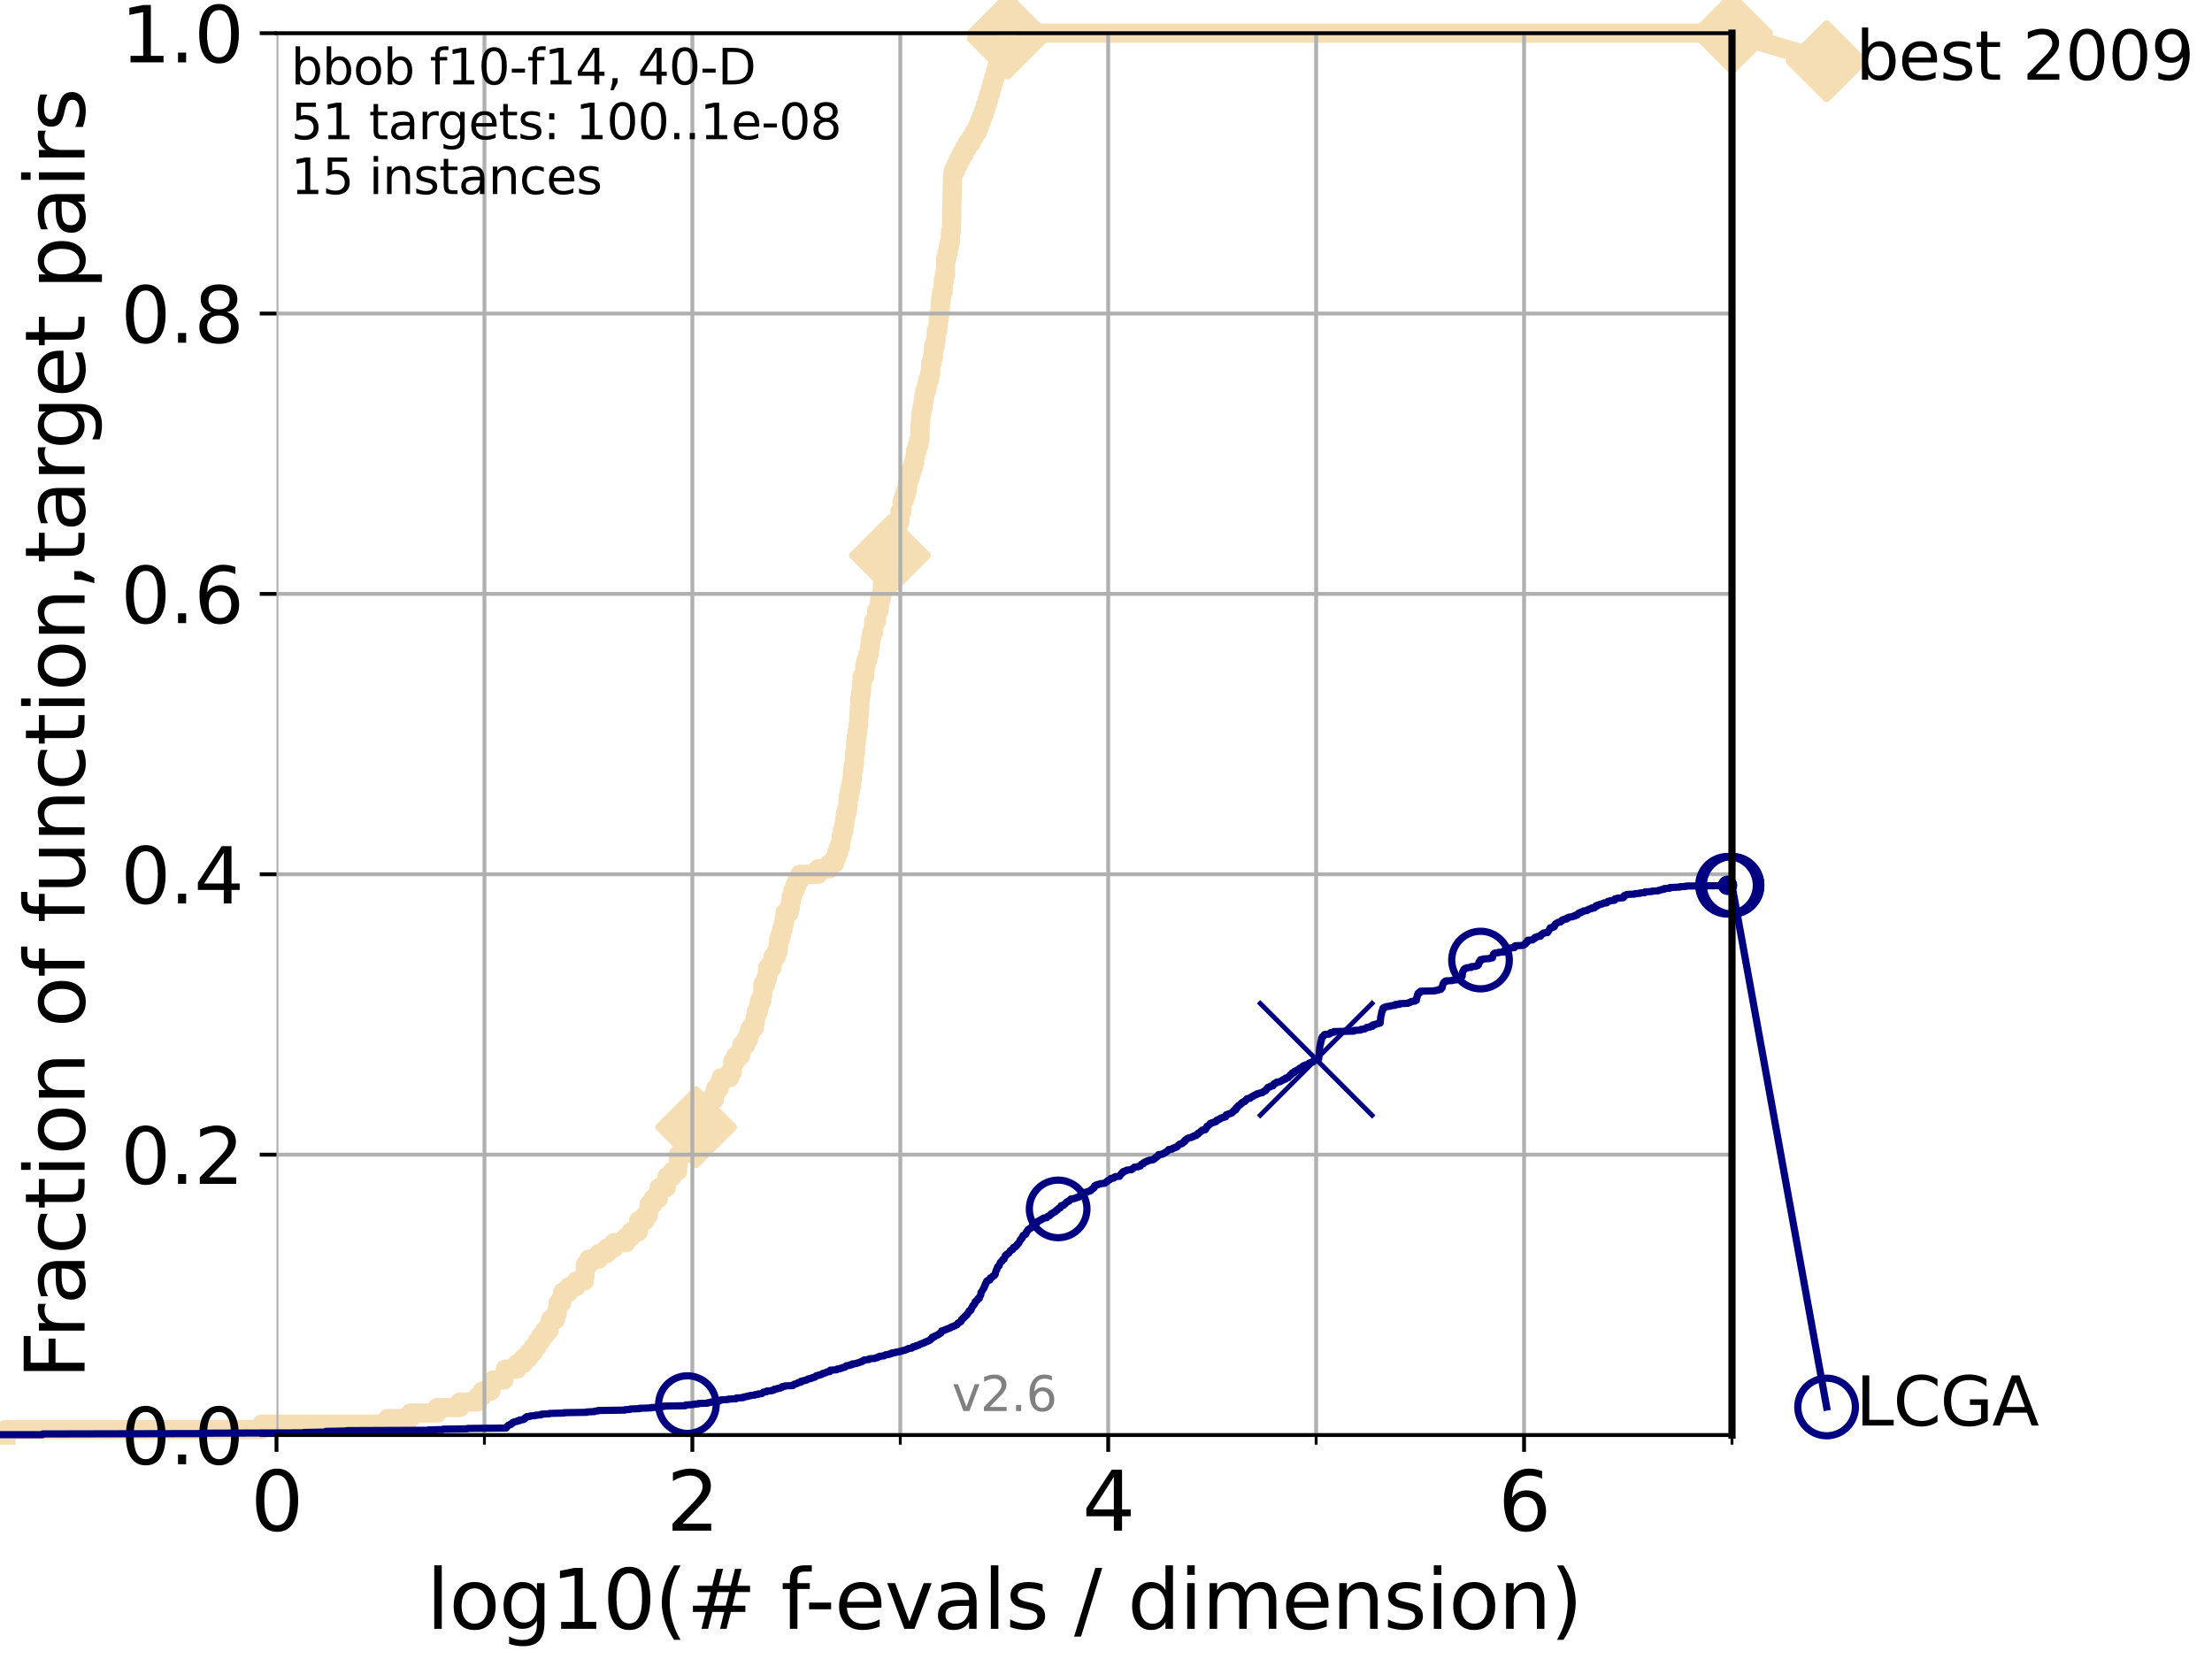 <?xml version="1.0" encoding="utf-8" standalone="no"?>
<!DOCTYPE svg PUBLIC "-//W3C//DTD SVG 1.1//EN"
  "http://www.w3.org/Graphics/SVG/1.1/DTD/svg11.dtd">
<svg xmlns:xlink="http://www.w3.org/1999/xlink" width="460.8pt" height="345.6pt" viewBox="0 0 460.8 345.6" xmlns="http://www.w3.org/2000/svg" version="1.1">
 <defs>
  <style type="text/css">*{stroke-linejoin: round; stroke-linecap: butt}</style>
 </defs>
 <g id="figure_1">
  <g id="patch_1">
   <path d="M 0 345.6 
L 460.8 345.6 
L 460.8 0 
L 0 0 
z
" style="fill: #ffffff"/>
  </g>
  <g id="axes_1">
   <g id="patch_2">
    <path d="M 57.6 298.944 
L 360.806 298.944 
L 360.806 6.912 
L 57.6 6.912 
z
" style="fill: #ffffff"/>
   </g>
   <g id="line2d_1">
    <path d="M 1.246 298.944 
L 1.246 297.799 
L 54.543 297.799 
L 54.543 296.654 
L 80.759 296.654 
L 80.759 295.508 
L 85.471 295.508 
L 85.471 294.363 
L 91.069 294.363 
L 91.069 293.218 
L 95.753 293.218 
L 95.753 292.073 
L 99.499 292.073 
L 99.499 290.927 
L 100.439 290.927 
L 100.439 289.782 
L 102.232 289.782 
L 102.232 288.637 
L 102.622 288.637 
L 102.622 287.492 
L 104.962 287.492 
L 104.962 286.347 
L 105.263 286.347 
L 105.263 285.201 
L 107.742 285.201 
L 107.742 284.056 
L 109.038 284.056 
L 109.038 282.911 
L 110.135 282.911 
L 110.135 281.766 
L 111.09 281.766 
L 111.09 280.62 
L 111.868 280.62 
L 111.868 279.475 
L 112.614 279.475 
L 112.614 278.33 
L 113.406 278.33 
L 113.406 277.185 
L 114.396 277.185 
L 114.396 276.04 
L 114.647 276.04 
L 114.647 274.894 
L 115.726 274.894 
L 115.726 273.749 
L 116.086 273.749 
L 116.086 272.604 
L 116.233 272.604 
L 116.233 271.459 
L 116.968 271.459 
L 116.968 270.313 
L 117.227 270.313 
L 117.227 269.168 
L 118.543 269.168 
L 118.543 268.023 
L 120.03 268.023 
L 120.03 266.878 
L 121.722 266.878 
L 121.722 265.733 
L 121.893 265.733 
L 121.939 263.442 
L 122.648 263.442 
L 122.648 262.297 
L 124.709 262.297 
L 124.709 261.152 
L 126.408 261.152 
L 126.408 260.006 
L 127.867 260.006 
L 127.867 258.861 
L 130.394 258.861 
L 130.394 257.716 
L 131.462 257.716 
L 131.462 256.571 
L 133.018 256.571 
L 133.044 254.28 
L 134.368 254.28 
L 134.368 253.135 
L 135.093 253.135 
L 135.093 251.99 
L 135.23 251.99 
L 135.23 250.845 
L 136.032 250.845 
L 136.032 249.699 
L 137.134 249.699 
L 137.134 248.554 
L 137.284 248.554 
L 137.284 247.409 
L 138.831 247.409 
L 138.937 245.118 
L 140.056 245.118 
L 140.056 243.973 
L 141.157 243.973 
L 141.157 242.828 
L 141.3 242.828 
L 141.316 240.538 
L 142.368 240.538 
L 142.368 239.392 
L 143.482 239.392 
L 143.482 238.247 
L 144.548 238.247 
L 144.612 235.957 
L 145.009 235.957 
L 145.009 234.811 
L 145.665 234.811 
L 145.665 233.666 
L 145.985 233.666 
L 145.985 232.521 
L 146.683 232.521 
L 146.683 231.376 
L 147.758 231.376 
L 147.758 230.231 
L 147.874 230.231 
L 147.874 229.085 
L 148.786 229.085 
L 148.786 227.94 
L 149.057 227.94 
L 149.057 226.795 
L 149.796 226.795 
L 149.796 225.65 
L 150.242 225.65 
L 150.242 224.504 
L 152.023 224.504 
L 152.023 223.359 
L 152.541 223.359 
L 152.541 222.214 
L 152.656 222.214 
L 152.656 221.069 
L 153.279 221.069 
L 153.279 219.924 
L 154.292 219.924 
L 154.292 218.778 
L 154.531 218.778 
L 154.531 217.633 
L 155.397 217.633 
L 155.397 216.488 
L 155.935 216.488 
L 155.935 215.343 
L 156.277 215.343 
L 156.277 214.197 
L 157.118 214.197 
L 157.118 213.052 
L 157.349 213.052 
L 157.349 211.907 
L 157.54 211.907 
L 157.54 210.762 
L 157.998 210.762 
L 157.998 209.617 
L 158.212 209.617 
L 158.212 208.471 
L 158.702 208.471 
L 158.702 207.326 
L 158.886 207.326 
L 158.921 205.036 
L 159.477 205.036 
L 159.477 203.89 
L 159.845 203.89 
L 159.901 201.6 
L 160.801 201.6 
L 160.801 200.455 
L 161.008 200.455 
L 161.008 199.31 
L 161.712 199.31 
L 161.712 198.164 
L 162.123 198.164 
L 162.158 195.874 
L 162.501 195.874 
L 162.501 194.729 
L 162.829 194.729 
L 162.829 193.583 
L 163.131 193.583 
L 163.131 192.438 
L 163.395 192.438 
L 163.395 191.293 
L 163.525 191.293 
L 163.525 190.148 
L 164.39 190.148 
L 164.39 189.003 
L 164.678 189.003 
L 164.678 187.857 
L 164.833 187.857 
L 164.833 186.712 
L 165.123 186.712 
L 165.123 185.567 
L 165.588 185.567 
L 165.588 184.422 
L 166.052 184.422 
L 166.052 183.276 
L 166.613 183.276 
L 166.613 182.131 
L 170.421 182.131 
L 170.421 180.986 
L 172.867 180.986 
L 172.867 179.841 
L 173.901 179.841 
L 173.901 178.696 
L 174.318 178.696 
L 174.318 177.55 
L 174.723 177.55 
L 174.723 176.405 
L 175.109 176.405 
L 175.109 175.26 
L 175.254 175.26 
L 175.254 174.115 
L 175.466 174.115 
L 175.466 172.969 
L 175.804 172.969 
L 175.804 171.824 
L 175.966 171.824 
L 175.966 170.679 
L 176.102 170.679 
L 176.102 169.534 
L 176.4 169.534 
L 176.4 168.389 
L 176.614 168.389 
L 176.665 166.098 
L 176.937 166.098 
L 176.937 164.953 
L 177.152 164.953 
L 177.152 163.808 
L 177.366 163.808 
L 177.366 162.662 
L 177.514 162.662 
L 177.593 160.372 
L 177.815 160.372 
L 177.815 159.227 
L 178 159.227 
L 178.024 156.936 
L 178.202 156.936 
L 178.247 154.646 
L 178.374 154.646 
L 178.374 153.501 
L 178.536 153.501 
L 178.536 152.355 
L 178.708 152.355 
L 178.708 151.21 
L 178.848 151.21 
L 178.94 148.92 
L 178.983 148.92 
L 178.983 147.774 
L 179.103 147.774 
L 179.116 145.484 
L 179.262 145.484 
L 179.262 144.339 
L 179.449 144.339 
L 179.542 142.048 
L 179.612 142.048 
L 179.612 140.903 
L 180.132 140.903 
L 180.162 138.613 
L 180.423 138.613 
L 180.423 137.467 
L 180.767 137.467 
L 180.767 136.322 
L 181.11 136.322 
L 181.11 135.177 
L 181.23 135.177 
L 181.23 134.032 
L 181.363 134.032 
L 181.363 132.887 
L 181.596 132.887 
L 181.596 131.741 
L 181.976 131.741 
L 181.984 129.451 
L 182.604 129.451 
L 182.634 127.16 
L 183.143 127.16 
L 183.251 124.87 
L 183.578 124.87 
L 183.578 123.725 
L 183.752 123.725 
L 183.843 121.434 
L 184.212 121.434 
L 184.212 120.289 
L 184.493 120.289 
L 184.493 119.144 
L 184.674 119.144 
L 184.674 117.999 
L 185.13 117.999 
L 185.13 116.853 
L 185.394 116.853 
L 185.394 115.708 
L 185.579 115.708 
L 185.579 114.563 
L 185.897 114.563 
L 185.897 113.418 
L 186.1 113.418 
L 186.167 111.127 
L 186.549 111.127 
L 186.549 109.982 
L 187.045 109.982 
L 187.045 108.837 
L 187.45 108.837 
L 187.482 106.546 
L 187.892 106.546 
L 187.965 104.256 
L 188.399 104.256 
L 188.399 103.111 
L 188.766 103.111 
L 188.766 101.966 
L 189.062 101.966 
L 189.062 100.82 
L 189.196 100.82 
L 189.196 99.675 
L 189.549 99.675 
L 189.549 98.53 
L 189.94 98.53 
L 189.94 97.385 
L 190.317 97.385 
L 190.317 96.239 
L 190.557 96.239 
L 190.557 95.094 
L 190.728 95.094 
L 190.728 93.949 
L 191.058 93.949 
L 191.058 92.804 
L 191.426 92.804 
L 191.426 91.659 
L 191.625 91.659 
L 191.705 88.223 
L 191.78 88.223 
L 191.85 85.932 
L 192.054 85.932 
L 192.054 84.787 
L 192.328 84.787 
L 192.328 83.642 
L 192.459 83.642 
L 192.459 82.497 
L 192.682 82.497 
L 192.682 81.352 
L 193.032 81.352 
L 193.032 80.206 
L 193.314 80.206 
L 193.314 79.061 
L 193.631 79.061 
L 193.631 77.916 
L 193.878 77.916 
L 193.906 75.625 
L 194.19 75.625 
L 194.19 74.48 
L 194.441 74.48 
L 194.48 72.19 
L 194.802 72.19 
L 194.802 71.045 
L 194.986 71.045 
L 195.06 68.754 
L 195.379 68.754 
L 195.47 66.464 
L 195.639 66.464 
L 195.639 65.318 
L 195.83 65.318 
L 195.902 63.028 
L 195.997 63.028 
L 195.997 61.883 
L 196.184 61.883 
L 196.184 60.738 
L 196.487 60.738 
L 196.489 58.447 
L 196.716 58.447 
L 196.716 57.302 
L 196.95 57.302 
L 197.003 53.866 
L 197.24 53.866 
L 197.24 52.721 
L 197.524 52.721 
L 197.524 51.576 
L 197.745 51.576 
L 197.745 50.43 
L 197.983 50.43 
L 198.003 48.14 
L 198.199 48.14 
L 198.293 42.414 
L 198.315 42.414 
L 198.414 36.688 
L 198.586 36.688 
L 198.586 35.543 
L 199.082 35.543 
L 199.082 34.397 
L 199.628 34.397 
L 199.628 33.252 
L 200.181 33.252 
L 200.181 32.107 
L 200.859 32.107 
L 200.859 30.962 
L 201.481 30.962 
L 201.481 29.816 
L 202.292 29.816 
L 202.292 28.671 
L 202.921 28.671 
L 202.921 27.526 
L 203.609 27.526 
L 203.609 26.381 
L 204.048 26.381 
L 204.048 25.236 
L 204.492 25.236 
L 204.492 24.09 
L 204.916 24.09 
L 204.916 22.945 
L 205.301 22.945 
L 205.301 21.8 
L 205.677 21.8 
L 205.677 20.655 
L 206.012 20.655 
L 206.012 19.509 
L 206.369 19.509 
L 206.369 18.364 
L 206.67 18.364 
L 206.67 17.219 
L 207 17.219 
L 207 16.074 
L 207.345 16.074 
L 207.345 14.929 
L 207.706 14.929 
L 207.706 13.783 
L 208.119 13.783 
L 208.119 12.638 
L 208.457 12.638 
L 208.457 11.493 
L 208.826 11.493 
L 208.826 10.348 
L 209.253 10.348 
L 209.253 9.202 
L 209.58 9.202 
L 209.58 8.057 
L 209.925 8.057 
L 209.925 6.912 
L 360.806 6.912 
L 360.806 6.912 
" style="fill: none; stroke: #f5deb3; stroke-width: 4; stroke-linecap: square"/>
   </g>
   <g id="line2d_2">
    <defs>
     <path id="m7e91108ddc" d="M 0 7.778 
L 7.778 0 
L 0 -7.778 
L -7.778 0 
z
" style="stroke: #f5deb3; stroke-width: 1.5; stroke-linejoin: miter"/>
    </defs>
    <g>
     <use xlink:href="#m7e91108ddc" x="145.009" y="234.811" style="fill: #f5deb3; stroke: #f5deb3; stroke-width: 1.5; stroke-linejoin: miter"/>
     <use xlink:href="#m7e91108ddc" x="185.394" y="115.708" style="fill: #f5deb3; stroke: #f5deb3; stroke-width: 1.5; stroke-linejoin: miter"/>
     <use xlink:href="#m7e91108ddc" x="209.925" y="8.057" style="fill: #f5deb3; stroke: #f5deb3; stroke-width: 1.5; stroke-linejoin: miter"/>
     <use xlink:href="#m7e91108ddc" x="209.925" y="6.912" style="fill: #f5deb3; stroke: #f5deb3; stroke-width: 1.5; stroke-linejoin: miter"/>
     <use xlink:href="#m7e91108ddc" x="360.806" y="6.912" style="fill: #f5deb3; stroke: #f5deb3; stroke-width: 1.5; stroke-linejoin: miter"/>
    </g>
   </g>
   <g id="line2d_3">
    <path style="fill: none; stroke: #f5deb3; stroke-width: 4; stroke-linecap: square"/>
    <g/>
   </g>
   <g id="line2d_4">
    <path d="M 360.806 6.912 
L 380.515 12.753 
" style="fill: none; stroke: #f5deb3; stroke-width: 4; stroke-linecap: square"/>
    <g>
     <use xlink:href="#m7e91108ddc" x="360.806" y="6.912" style="fill: #f5deb3; stroke: #f5deb3; stroke-width: 1.5; stroke-linejoin: miter"/>
     <use xlink:href="#m7e91108ddc" x="380.515" y="12.753" style="fill: #f5deb3; stroke: #f5deb3; stroke-width: 1.5; stroke-linejoin: miter"/>
    </g>
   </g>
   <g id="matplotlib.axis_1">
    <g id="xtick_1">
     <g id="line2d_5">
      <path d="M 57.6 298.944 
L 57.6 6.912 
" clip-path="url(#pdf60b8108b)" style="fill: none; stroke: #b0b0b0; stroke-width: 0.8; stroke-linecap: square"/>
     </g>
     <g id="line2d_6">
      <defs>
       <path id="mf43459536c" d="M 0 0 
L 0 3.5 
" style="stroke: #000000; stroke-width: 0.8"/>
      </defs>
      <g>
       <use xlink:href="#mf43459536c" x="57.6" y="298.944" style="stroke: #000000; stroke-width: 0.8"/>
      </g>
     </g>
     <g id="text_1">
      <!-- 0 -->
      <g transform="translate(52.192 318.861)scale(0.17 -0.17)">
       <defs>
        <path id="DejaVuSans-30" d="M 2034 4250 
Q 1547 4250 1301 3770 
Q 1056 3291 1056 2328 
Q 1056 1369 1301 889 
Q 1547 409 2034 409 
Q 2525 409 2770 889 
Q 3016 1369 3016 2328 
Q 3016 3291 2770 3770 
Q 2525 4250 2034 4250 
z
M 2034 4750 
Q 2819 4750 3233 4129 
Q 3647 3509 3647 2328 
Q 3647 1150 3233 529 
Q 2819 -91 2034 -91 
Q 1250 -91 836 529 
Q 422 1150 422 2328 
Q 422 3509 836 4129 
Q 1250 4750 2034 4750 
z
" transform="scale(0.016)"/>
       </defs>
       <use xlink:href="#DejaVuSans-30"/>
      </g>
     </g>
    </g>
    <g id="xtick_2">
     <g id="line2d_7">
      <path d="M 144.23 298.944 
L 144.23 6.912 
" clip-path="url(#pdf60b8108b)" style="fill: none; stroke: #b0b0b0; stroke-width: 0.8; stroke-linecap: square"/>
     </g>
     <g id="line2d_8">
      <g>
       <use xlink:href="#mf43459536c" x="144.23" y="298.944" style="stroke: #000000; stroke-width: 0.8"/>
      </g>
     </g>
     <g id="text_2">
      <!-- 2 -->
      <g transform="translate(138.822 318.861)scale(0.17 -0.17)">
       <defs>
        <path id="DejaVuSans-32" d="M 1228 531 
L 3431 531 
L 3431 0 
L 469 0 
L 469 531 
Q 828 903 1448 1529 
Q 2069 2156 2228 2338 
Q 2531 2678 2651 2914 
Q 2772 3150 2772 3378 
Q 2772 3750 2511 3984 
Q 2250 4219 1831 4219 
Q 1534 4219 1204 4116 
Q 875 4013 500 3803 
L 500 4441 
Q 881 4594 1212 4672 
Q 1544 4750 1819 4750 
Q 2544 4750 2975 4387 
Q 3406 4025 3406 3419 
Q 3406 3131 3298 2873 
Q 3191 2616 2906 2266 
Q 2828 2175 2409 1742 
Q 1991 1309 1228 531 
z
" transform="scale(0.016)"/>
       </defs>
       <use xlink:href="#DejaVuSans-32"/>
      </g>
     </g>
    </g>
    <g id="xtick_3">
     <g id="line2d_9">
      <path d="M 230.861 298.944 
L 230.861 6.912 
" clip-path="url(#pdf60b8108b)" style="fill: none; stroke: #b0b0b0; stroke-width: 0.8; stroke-linecap: square"/>
     </g>
     <g id="line2d_10">
      <g>
       <use xlink:href="#mf43459536c" x="230.861" y="298.944" style="stroke: #000000; stroke-width: 0.8"/>
      </g>
     </g>
     <g id="text_3">
      <!-- 4 -->
      <g transform="translate(225.453 318.861)scale(0.17 -0.17)">
       <defs>
        <path id="DejaVuSans-34" d="M 2419 4116 
L 825 1625 
L 2419 1625 
L 2419 4116 
z
M 2253 4666 
L 3047 4666 
L 3047 1625 
L 3713 1625 
L 3713 1100 
L 3047 1100 
L 3047 0 
L 2419 0 
L 2419 1100 
L 313 1100 
L 313 1709 
L 2253 4666 
z
" transform="scale(0.016)"/>
       </defs>
       <use xlink:href="#DejaVuSans-34"/>
      </g>
     </g>
    </g>
    <g id="xtick_4">
     <g id="line2d_11">
      <path d="M 317.491 298.944 
L 317.491 6.912 
" clip-path="url(#pdf60b8108b)" style="fill: none; stroke: #b0b0b0; stroke-width: 0.8; stroke-linecap: square"/>
     </g>
     <g id="line2d_12">
      <g>
       <use xlink:href="#mf43459536c" x="317.491" y="298.944" style="stroke: #000000; stroke-width: 0.8"/>
      </g>
     </g>
     <g id="text_4">
      <!-- 6 -->
      <g transform="translate(312.083 318.861)scale(0.17 -0.17)">
       <defs>
        <path id="DejaVuSans-36" d="M 2113 2584 
Q 1688 2584 1439 2293 
Q 1191 2003 1191 1497 
Q 1191 994 1439 701 
Q 1688 409 2113 409 
Q 2538 409 2786 701 
Q 3034 994 3034 1497 
Q 3034 2003 2786 2293 
Q 2538 2584 2113 2584 
z
M 3366 4563 
L 3366 3988 
Q 3128 4100 2886 4159 
Q 2644 4219 2406 4219 
Q 1781 4219 1451 3797 
Q 1122 3375 1075 2522 
Q 1259 2794 1537 2939 
Q 1816 3084 2150 3084 
Q 2853 3084 3261 2657 
Q 3669 2231 3669 1497 
Q 3669 778 3244 343 
Q 2819 -91 2113 -91 
Q 1303 -91 875 529 
Q 447 1150 447 2328 
Q 447 3434 972 4092 
Q 1497 4750 2381 4750 
Q 2619 4750 2861 4703 
Q 3103 4656 3366 4563 
z
" transform="scale(0.016)"/>
       </defs>
       <use xlink:href="#DejaVuSans-36"/>
      </g>
     </g>
    </g>
    <g id="xtick_5">
     <g id="line2d_13">
      <path d="M 100.915 298.944 
L 100.915 6.912 
" clip-path="url(#pdf60b8108b)" style="fill: none; stroke: #b0b0b0; stroke-width: 0.8; stroke-linecap: square"/>
     </g>
     <g id="line2d_14">
      <defs>
       <path id="m2841b16867" d="M 0 0 
L 0 2 
" style="stroke: #000000; stroke-width: 0.6"/>
      </defs>
      <g>
       <use xlink:href="#m2841b16867" x="100.915" y="298.944" style="stroke: #000000; stroke-width: 0.6"/>
      </g>
     </g>
    </g>
    <g id="xtick_6">
     <g id="line2d_15">
      <path d="M 187.546 298.944 
L 187.546 6.912 
" clip-path="url(#pdf60b8108b)" style="fill: none; stroke: #b0b0b0; stroke-width: 0.8; stroke-linecap: square"/>
     </g>
     <g id="line2d_16">
      <g>
       <use xlink:href="#m2841b16867" x="187.546" y="298.944" style="stroke: #000000; stroke-width: 0.6"/>
      </g>
     </g>
    </g>
    <g id="xtick_7">
     <g id="line2d_17">
      <path d="M 274.176 298.944 
L 274.176 6.912 
" clip-path="url(#pdf60b8108b)" style="fill: none; stroke: #b0b0b0; stroke-width: 0.8; stroke-linecap: square"/>
     </g>
     <g id="line2d_18">
      <g>
       <use xlink:href="#m2841b16867" x="274.176" y="298.944" style="stroke: #000000; stroke-width: 0.6"/>
      </g>
     </g>
    </g>
    <g id="xtick_8">
     <g id="line2d_19">
      <path d="M 360.806 298.944 
L 360.806 6.912 
" clip-path="url(#pdf60b8108b)" style="fill: none; stroke: #b0b0b0; stroke-width: 0.8; stroke-linecap: square"/>
     </g>
     <g id="line2d_20">
      <g>
       <use xlink:href="#m2841b16867" x="360.806" y="298.944" style="stroke: #000000; stroke-width: 0.6"/>
      </g>
     </g>
    </g>
    <g id="text_5">
     <!-- log10(# f-evals / dimension) -->
     <g transform="translate(88.823 339.314)scale(0.17 -0.17)">
      <defs>
       <path id="DejaVuSans-6c" d="M 603 4863 
L 1178 4863 
L 1178 0 
L 603 0 
L 603 4863 
z
" transform="scale(0.016)"/>
       <path id="DejaVuSans-6f" d="M 1959 3097 
Q 1497 3097 1228 2736 
Q 959 2375 959 1747 
Q 959 1119 1226 758 
Q 1494 397 1959 397 
Q 2419 397 2687 759 
Q 2956 1122 2956 1747 
Q 2956 2369 2687 2733 
Q 2419 3097 1959 3097 
z
M 1959 3584 
Q 2709 3584 3137 3096 
Q 3566 2609 3566 1747 
Q 3566 888 3137 398 
Q 2709 -91 1959 -91 
Q 1206 -91 779 398 
Q 353 888 353 1747 
Q 353 2609 779 3096 
Q 1206 3584 1959 3584 
z
" transform="scale(0.016)"/>
       <path id="DejaVuSans-67" d="M 2906 1791 
Q 2906 2416 2648 2759 
Q 2391 3103 1925 3103 
Q 1463 3103 1205 2759 
Q 947 2416 947 1791 
Q 947 1169 1205 825 
Q 1463 481 1925 481 
Q 2391 481 2648 825 
Q 2906 1169 2906 1791 
z
M 3481 434 
Q 3481 -459 3084 -895 
Q 2688 -1331 1869 -1331 
Q 1566 -1331 1297 -1286 
Q 1028 -1241 775 -1147 
L 775 -588 
Q 1028 -725 1275 -790 
Q 1522 -856 1778 -856 
Q 2344 -856 2625 -561 
Q 2906 -266 2906 331 
L 2906 616 
Q 2728 306 2450 153 
Q 2172 0 1784 0 
Q 1141 0 747 490 
Q 353 981 353 1791 
Q 353 2603 747 3093 
Q 1141 3584 1784 3584 
Q 2172 3584 2450 3431 
Q 2728 3278 2906 2969 
L 2906 3500 
L 3481 3500 
L 3481 434 
z
" transform="scale(0.016)"/>
       <path id="DejaVuSans-31" d="M 794 531 
L 1825 531 
L 1825 4091 
L 703 3866 
L 703 4441 
L 1819 4666 
L 2450 4666 
L 2450 531 
L 3481 531 
L 3481 0 
L 794 0 
L 794 531 
z
" transform="scale(0.016)"/>
       <path id="DejaVuSans-28" d="M 1984 4856 
Q 1566 4138 1362 3434 
Q 1159 2731 1159 2009 
Q 1159 1288 1364 580 
Q 1569 -128 1984 -844 
L 1484 -844 
Q 1016 -109 783 600 
Q 550 1309 550 2009 
Q 550 2706 781 3412 
Q 1013 4119 1484 4856 
L 1984 4856 
z
" transform="scale(0.016)"/>
       <path id="DejaVuSans-23" d="M 3272 2816 
L 2363 2816 
L 2100 1772 
L 3016 1772 
L 3272 2816 
z
M 2803 4594 
L 2478 3297 
L 3391 3297 
L 3719 4594 
L 4219 4594 
L 3897 3297 
L 4872 3297 
L 4872 2816 
L 3775 2816 
L 3519 1772 
L 4513 1772 
L 4513 1294 
L 3397 1294 
L 3072 0 
L 2572 0 
L 2894 1294 
L 1978 1294 
L 1656 0 
L 1153 0 
L 1478 1294 
L 494 1294 
L 494 1772 
L 1594 1772 
L 1856 2816 
L 850 2816 
L 850 3297 
L 1978 3297 
L 2297 4594 
L 2803 4594 
z
" transform="scale(0.016)"/>
       <path id="DejaVuSans-20" transform="scale(0.016)"/>
       <path id="DejaVuSans-66" d="M 2375 4863 
L 2375 4384 
L 1825 4384 
Q 1516 4384 1395 4259 
Q 1275 4134 1275 3809 
L 1275 3500 
L 2222 3500 
L 2222 3053 
L 1275 3053 
L 1275 0 
L 697 0 
L 697 3053 
L 147 3053 
L 147 3500 
L 697 3500 
L 697 3744 
Q 697 4328 969 4595 
Q 1241 4863 1831 4863 
L 2375 4863 
z
" transform="scale(0.016)"/>
       <path id="DejaVuSans-2d" d="M 313 2009 
L 1997 2009 
L 1997 1497 
L 313 1497 
L 313 2009 
z
" transform="scale(0.016)"/>
       <path id="DejaVuSans-65" d="M 3597 1894 
L 3597 1613 
L 953 1613 
Q 991 1019 1311 708 
Q 1631 397 2203 397 
Q 2534 397 2845 478 
Q 3156 559 3463 722 
L 3463 178 
Q 3153 47 2828 -22 
Q 2503 -91 2169 -91 
Q 1331 -91 842 396 
Q 353 884 353 1716 
Q 353 2575 817 3079 
Q 1281 3584 2069 3584 
Q 2775 3584 3186 3129 
Q 3597 2675 3597 1894 
z
M 3022 2063 
Q 3016 2534 2758 2815 
Q 2500 3097 2075 3097 
Q 1594 3097 1305 2825 
Q 1016 2553 972 2059 
L 3022 2063 
z
" transform="scale(0.016)"/>
       <path id="DejaVuSans-76" d="M 191 3500 
L 800 3500 
L 1894 563 
L 2988 3500 
L 3597 3500 
L 2284 0 
L 1503 0 
L 191 3500 
z
" transform="scale(0.016)"/>
       <path id="DejaVuSans-61" d="M 2194 1759 
Q 1497 1759 1228 1600 
Q 959 1441 959 1056 
Q 959 750 1161 570 
Q 1363 391 1709 391 
Q 2188 391 2477 730 
Q 2766 1069 2766 1631 
L 2766 1759 
L 2194 1759 
z
M 3341 1997 
L 3341 0 
L 2766 0 
L 2766 531 
Q 2569 213 2275 61 
Q 1981 -91 1556 -91 
Q 1019 -91 701 211 
Q 384 513 384 1019 
Q 384 1609 779 1909 
Q 1175 2209 1959 2209 
L 2766 2209 
L 2766 2266 
Q 2766 2663 2505 2880 
Q 2244 3097 1772 3097 
Q 1472 3097 1187 3025 
Q 903 2953 641 2809 
L 641 3341 
Q 956 3463 1253 3523 
Q 1550 3584 1831 3584 
Q 2591 3584 2966 3190 
Q 3341 2797 3341 1997 
z
" transform="scale(0.016)"/>
       <path id="DejaVuSans-73" d="M 2834 3397 
L 2834 2853 
Q 2591 2978 2328 3040 
Q 2066 3103 1784 3103 
Q 1356 3103 1142 2972 
Q 928 2841 928 2578 
Q 928 2378 1081 2264 
Q 1234 2150 1697 2047 
L 1894 2003 
Q 2506 1872 2764 1633 
Q 3022 1394 3022 966 
Q 3022 478 2636 193 
Q 2250 -91 1575 -91 
Q 1294 -91 989 -36 
Q 684 19 347 128 
L 347 722 
Q 666 556 975 473 
Q 1284 391 1588 391 
Q 1994 391 2212 530 
Q 2431 669 2431 922 
Q 2431 1156 2273 1281 
Q 2116 1406 1581 1522 
L 1381 1569 
Q 847 1681 609 1914 
Q 372 2147 372 2553 
Q 372 3047 722 3315 
Q 1072 3584 1716 3584 
Q 2034 3584 2315 3537 
Q 2597 3491 2834 3397 
z
" transform="scale(0.016)"/>
       <path id="DejaVuSans-2f" d="M 1625 4666 
L 2156 4666 
L 531 -594 
L 0 -594 
L 1625 4666 
z
" transform="scale(0.016)"/>
       <path id="DejaVuSans-64" d="M 2906 2969 
L 2906 4863 
L 3481 4863 
L 3481 0 
L 2906 0 
L 2906 525 
Q 2725 213 2448 61 
Q 2172 -91 1784 -91 
Q 1150 -91 751 415 
Q 353 922 353 1747 
Q 353 2572 751 3078 
Q 1150 3584 1784 3584 
Q 2172 3584 2448 3432 
Q 2725 3281 2906 2969 
z
M 947 1747 
Q 947 1113 1208 752 
Q 1469 391 1925 391 
Q 2381 391 2643 752 
Q 2906 1113 2906 1747 
Q 2906 2381 2643 2742 
Q 2381 3103 1925 3103 
Q 1469 3103 1208 2742 
Q 947 2381 947 1747 
z
" transform="scale(0.016)"/>
       <path id="DejaVuSans-69" d="M 603 3500 
L 1178 3500 
L 1178 0 
L 603 0 
L 603 3500 
z
M 603 4863 
L 1178 4863 
L 1178 4134 
L 603 4134 
L 603 4863 
z
" transform="scale(0.016)"/>
       <path id="DejaVuSans-6d" d="M 3328 2828 
Q 3544 3216 3844 3400 
Q 4144 3584 4550 3584 
Q 5097 3584 5394 3201 
Q 5691 2819 5691 2113 
L 5691 0 
L 5113 0 
L 5113 2094 
Q 5113 2597 4934 2840 
Q 4756 3084 4391 3084 
Q 3944 3084 3684 2787 
Q 3425 2491 3425 1978 
L 3425 0 
L 2847 0 
L 2847 2094 
Q 2847 2600 2669 2842 
Q 2491 3084 2119 3084 
Q 1678 3084 1418 2786 
Q 1159 2488 1159 1978 
L 1159 0 
L 581 0 
L 581 3500 
L 1159 3500 
L 1159 2956 
Q 1356 3278 1631 3431 
Q 1906 3584 2284 3584 
Q 2666 3584 2933 3390 
Q 3200 3197 3328 2828 
z
" transform="scale(0.016)"/>
       <path id="DejaVuSans-6e" d="M 3513 2113 
L 3513 0 
L 2938 0 
L 2938 2094 
Q 2938 2591 2744 2837 
Q 2550 3084 2163 3084 
Q 1697 3084 1428 2787 
Q 1159 2491 1159 1978 
L 1159 0 
L 581 0 
L 581 3500 
L 1159 3500 
L 1159 2956 
Q 1366 3272 1645 3428 
Q 1925 3584 2291 3584 
Q 2894 3584 3203 3211 
Q 3513 2838 3513 2113 
z
" transform="scale(0.016)"/>
       <path id="DejaVuSans-29" d="M 513 4856 
L 1013 4856 
Q 1481 4119 1714 3412 
Q 1947 2706 1947 2009 
Q 1947 1309 1714 600 
Q 1481 -109 1013 -844 
L 513 -844 
Q 928 -128 1133 580 
Q 1338 1288 1338 2009 
Q 1338 2731 1133 3434 
Q 928 4138 513 4856 
z
" transform="scale(0.016)"/>
      </defs>
      <use xlink:href="#DejaVuSans-6c"/>
      <use xlink:href="#DejaVuSans-6f" x="27.783"/>
      <use xlink:href="#DejaVuSans-67" x="88.965"/>
      <use xlink:href="#DejaVuSans-31" x="152.441"/>
      <use xlink:href="#DejaVuSans-30" x="216.064"/>
      <use xlink:href="#DejaVuSans-28" x="279.688"/>
      <use xlink:href="#DejaVuSans-23" x="318.701"/>
      <use xlink:href="#DejaVuSans-20" x="402.49"/>
      <use xlink:href="#DejaVuSans-66" x="434.277"/>
      <use xlink:href="#DejaVuSans-2d" x="463.982"/>
      <use xlink:href="#DejaVuSans-65" x="500.066"/>
      <use xlink:href="#DejaVuSans-76" x="561.59"/>
      <use xlink:href="#DejaVuSans-61" x="620.77"/>
      <use xlink:href="#DejaVuSans-6c" x="682.049"/>
      <use xlink:href="#DejaVuSans-73" x="709.832"/>
      <use xlink:href="#DejaVuSans-20" x="761.932"/>
      <use xlink:href="#DejaVuSans-2f" x="793.719"/>
      <use xlink:href="#DejaVuSans-20" x="827.41"/>
      <use xlink:href="#DejaVuSans-64" x="859.197"/>
      <use xlink:href="#DejaVuSans-69" x="922.674"/>
      <use xlink:href="#DejaVuSans-6d" x="950.457"/>
      <use xlink:href="#DejaVuSans-65" x="1047.869"/>
      <use xlink:href="#DejaVuSans-6e" x="1109.393"/>
      <use xlink:href="#DejaVuSans-73" x="1172.771"/>
      <use xlink:href="#DejaVuSans-69" x="1224.871"/>
      <use xlink:href="#DejaVuSans-6f" x="1252.654"/>
      <use xlink:href="#DejaVuSans-6e" x="1313.836"/>
      <use xlink:href="#DejaVuSans-29" x="1377.215"/>
     </g>
    </g>
   </g>
   <g id="matplotlib.axis_2">
    <g id="ytick_1">
     <g id="line2d_21">
      <path d="M 57.6 298.944 
L 360.806 298.944 
" clip-path="url(#pdf60b8108b)" style="fill: none; stroke: #b0b0b0; stroke-width: 0.8; stroke-linecap: square"/>
     </g>
     <g id="line2d_22">
      <defs>
       <path id="m2f88dfee14" d="M 0 0 
L -3.5 0 
" style="stroke: #000000; stroke-width: 0.8"/>
      </defs>
      <g>
       <use xlink:href="#m2f88dfee14" x="57.6" y="298.944" style="stroke: #000000; stroke-width: 0.8"/>
      </g>
     </g>
     <g id="text_6">
      <!-- 0.0 -->
      <g transform="translate(25.155 305.023)scale(0.16 -0.16)">
       <defs>
        <path id="DejaVuSans-2e" d="M 684 794 
L 1344 794 
L 1344 0 
L 684 0 
L 684 794 
z
" transform="scale(0.016)"/>
       </defs>
       <use xlink:href="#DejaVuSans-30"/>
       <use xlink:href="#DejaVuSans-2e" x="63.623"/>
       <use xlink:href="#DejaVuSans-30" x="95.41"/>
      </g>
     </g>
    </g>
    <g id="ytick_2">
     <g id="line2d_23">
      <path d="M 57.6 240.538 
L 360.806 240.538 
" clip-path="url(#pdf60b8108b)" style="fill: none; stroke: #b0b0b0; stroke-width: 0.8; stroke-linecap: square"/>
     </g>
     <g id="line2d_24">
      <g>
       <use xlink:href="#m2f88dfee14" x="57.6" y="240.538" style="stroke: #000000; stroke-width: 0.8"/>
      </g>
     </g>
     <g id="text_7">
      <!-- 0.2 -->
      <g transform="translate(25.155 246.616)scale(0.16 -0.16)">
       <use xlink:href="#DejaVuSans-30"/>
       <use xlink:href="#DejaVuSans-2e" x="63.623"/>
       <use xlink:href="#DejaVuSans-32" x="95.41"/>
      </g>
     </g>
    </g>
    <g id="ytick_3">
     <g id="line2d_25">
      <path d="M 57.6 182.131 
L 360.806 182.131 
" clip-path="url(#pdf60b8108b)" style="fill: none; stroke: #b0b0b0; stroke-width: 0.8; stroke-linecap: square"/>
     </g>
     <g id="line2d_26">
      <g>
       <use xlink:href="#m2f88dfee14" x="57.6" y="182.131" style="stroke: #000000; stroke-width: 0.8"/>
      </g>
     </g>
     <g id="text_8">
      <!-- 0.4 -->
      <g transform="translate(25.155 188.21)scale(0.16 -0.16)">
       <use xlink:href="#DejaVuSans-30"/>
       <use xlink:href="#DejaVuSans-2e" x="63.623"/>
       <use xlink:href="#DejaVuSans-34" x="95.41"/>
      </g>
     </g>
    </g>
    <g id="ytick_4">
     <g id="line2d_27">
      <path d="M 57.6 123.725 
L 360.806 123.725 
" clip-path="url(#pdf60b8108b)" style="fill: none; stroke: #b0b0b0; stroke-width: 0.8; stroke-linecap: square"/>
     </g>
     <g id="line2d_28">
      <g>
       <use xlink:href="#m2f88dfee14" x="57.6" y="123.725" style="stroke: #000000; stroke-width: 0.8"/>
      </g>
     </g>
     <g id="text_9">
      <!-- 0.6 -->
      <g transform="translate(25.155 129.804)scale(0.16 -0.16)">
       <use xlink:href="#DejaVuSans-30"/>
       <use xlink:href="#DejaVuSans-2e" x="63.623"/>
       <use xlink:href="#DejaVuSans-36" x="95.41"/>
      </g>
     </g>
    </g>
    <g id="ytick_5">
     <g id="line2d_29">
      <path d="M 57.6 65.318 
L 360.806 65.318 
" clip-path="url(#pdf60b8108b)" style="fill: none; stroke: #b0b0b0; stroke-width: 0.8; stroke-linecap: square"/>
     </g>
     <g id="line2d_30">
      <g>
       <use xlink:href="#m2f88dfee14" x="57.6" y="65.318" style="stroke: #000000; stroke-width: 0.8"/>
      </g>
     </g>
     <g id="text_10">
      <!-- 0.8 -->
      <g transform="translate(25.155 71.397)scale(0.16 -0.16)">
       <defs>
        <path id="DejaVuSans-38" d="M 2034 2216 
Q 1584 2216 1326 1975 
Q 1069 1734 1069 1313 
Q 1069 891 1326 650 
Q 1584 409 2034 409 
Q 2484 409 2743 651 
Q 3003 894 3003 1313 
Q 3003 1734 2745 1975 
Q 2488 2216 2034 2216 
z
M 1403 2484 
Q 997 2584 770 2862 
Q 544 3141 544 3541 
Q 544 4100 942 4425 
Q 1341 4750 2034 4750 
Q 2731 4750 3128 4425 
Q 3525 4100 3525 3541 
Q 3525 3141 3298 2862 
Q 3072 2584 2669 2484 
Q 3125 2378 3379 2068 
Q 3634 1759 3634 1313 
Q 3634 634 3220 271 
Q 2806 -91 2034 -91 
Q 1263 -91 848 271 
Q 434 634 434 1313 
Q 434 1759 690 2068 
Q 947 2378 1403 2484 
z
M 1172 3481 
Q 1172 3119 1398 2916 
Q 1625 2713 2034 2713 
Q 2441 2713 2670 2916 
Q 2900 3119 2900 3481 
Q 2900 3844 2670 4047 
Q 2441 4250 2034 4250 
Q 1625 4250 1398 4047 
Q 1172 3844 1172 3481 
z
" transform="scale(0.016)"/>
       </defs>
       <use xlink:href="#DejaVuSans-30"/>
       <use xlink:href="#DejaVuSans-2e" x="63.623"/>
       <use xlink:href="#DejaVuSans-38" x="95.41"/>
      </g>
     </g>
    </g>
    <g id="ytick_6">
     <g id="line2d_31">
      <path d="M 57.6 6.912 
L 360.806 6.912 
" clip-path="url(#pdf60b8108b)" style="fill: none; stroke: #b0b0b0; stroke-width: 0.8; stroke-linecap: square"/>
     </g>
     <g id="line2d_32">
      <g>
       <use xlink:href="#m2f88dfee14" x="57.6" y="6.912" style="stroke: #000000; stroke-width: 0.8"/>
      </g>
     </g>
     <g id="text_11">
      <!-- 1.0 -->
      <g transform="translate(25.155 12.991)scale(0.16 -0.16)">
       <use xlink:href="#DejaVuSans-31"/>
       <use xlink:href="#DejaVuSans-2e" x="63.623"/>
       <use xlink:href="#DejaVuSans-30" x="95.41"/>
      </g>
     </g>
    </g>
    <g id="text_12">
     <!-- Fraction of function,target pairs -->
     <g transform="translate(17.62 287.313)rotate(-90)scale(0.17 -0.17)">
      <defs>
       <path id="DejaVuSans-46" d="M 628 4666 
L 3309 4666 
L 3309 4134 
L 1259 4134 
L 1259 2759 
L 3109 2759 
L 3109 2228 
L 1259 2228 
L 1259 0 
L 628 0 
L 628 4666 
z
" transform="scale(0.016)"/>
       <path id="DejaVuSans-72" d="M 2631 2963 
Q 2534 3019 2420 3045 
Q 2306 3072 2169 3072 
Q 1681 3072 1420 2755 
Q 1159 2438 1159 1844 
L 1159 0 
L 581 0 
L 581 3500 
L 1159 3500 
L 1159 2956 
Q 1341 3275 1631 3429 
Q 1922 3584 2338 3584 
Q 2397 3584 2469 3576 
Q 2541 3569 2628 3553 
L 2631 2963 
z
" transform="scale(0.016)"/>
       <path id="DejaVuSans-63" d="M 3122 3366 
L 3122 2828 
Q 2878 2963 2633 3030 
Q 2388 3097 2138 3097 
Q 1578 3097 1268 2742 
Q 959 2388 959 1747 
Q 959 1106 1268 751 
Q 1578 397 2138 397 
Q 2388 397 2633 464 
Q 2878 531 3122 666 
L 3122 134 
Q 2881 22 2623 -34 
Q 2366 -91 2075 -91 
Q 1284 -91 818 406 
Q 353 903 353 1747 
Q 353 2603 823 3093 
Q 1294 3584 2113 3584 
Q 2378 3584 2631 3529 
Q 2884 3475 3122 3366 
z
" transform="scale(0.016)"/>
       <path id="DejaVuSans-74" d="M 1172 4494 
L 1172 3500 
L 2356 3500 
L 2356 3053 
L 1172 3053 
L 1172 1153 
Q 1172 725 1289 603 
Q 1406 481 1766 481 
L 2356 481 
L 2356 0 
L 1766 0 
Q 1100 0 847 248 
Q 594 497 594 1153 
L 594 3053 
L 172 3053 
L 172 3500 
L 594 3500 
L 594 4494 
L 1172 4494 
z
" transform="scale(0.016)"/>
       <path id="DejaVuSans-75" d="M 544 1381 
L 544 3500 
L 1119 3500 
L 1119 1403 
Q 1119 906 1312 657 
Q 1506 409 1894 409 
Q 2359 409 2629 706 
Q 2900 1003 2900 1516 
L 2900 3500 
L 3475 3500 
L 3475 0 
L 2900 0 
L 2900 538 
Q 2691 219 2414 64 
Q 2138 -91 1772 -91 
Q 1169 -91 856 284 
Q 544 659 544 1381 
z
M 1991 3584 
L 1991 3584 
z
" transform="scale(0.016)"/>
       <path id="DejaVuSans-2c" d="M 750 794 
L 1409 794 
L 1409 256 
L 897 -744 
L 494 -744 
L 750 256 
L 750 794 
z
" transform="scale(0.016)"/>
       <path id="DejaVuSans-70" d="M 1159 525 
L 1159 -1331 
L 581 -1331 
L 581 3500 
L 1159 3500 
L 1159 2969 
Q 1341 3281 1617 3432 
Q 1894 3584 2278 3584 
Q 2916 3584 3314 3078 
Q 3713 2572 3713 1747 
Q 3713 922 3314 415 
Q 2916 -91 2278 -91 
Q 1894 -91 1617 61 
Q 1341 213 1159 525 
z
M 3116 1747 
Q 3116 2381 2855 2742 
Q 2594 3103 2138 3103 
Q 1681 3103 1420 2742 
Q 1159 2381 1159 1747 
Q 1159 1113 1420 752 
Q 1681 391 2138 391 
Q 2594 391 2855 752 
Q 3116 1113 3116 1747 
z
" transform="scale(0.016)"/>
      </defs>
      <use xlink:href="#DejaVuSans-46"/>
      <use xlink:href="#DejaVuSans-72" x="50.27"/>
      <use xlink:href="#DejaVuSans-61" x="91.383"/>
      <use xlink:href="#DejaVuSans-63" x="152.662"/>
      <use xlink:href="#DejaVuSans-74" x="207.643"/>
      <use xlink:href="#DejaVuSans-69" x="246.852"/>
      <use xlink:href="#DejaVuSans-6f" x="274.635"/>
      <use xlink:href="#DejaVuSans-6e" x="335.816"/>
      <use xlink:href="#DejaVuSans-20" x="399.195"/>
      <use xlink:href="#DejaVuSans-6f" x="430.982"/>
      <use xlink:href="#DejaVuSans-66" x="492.164"/>
      <use xlink:href="#DejaVuSans-20" x="527.369"/>
      <use xlink:href="#DejaVuSans-66" x="559.156"/>
      <use xlink:href="#DejaVuSans-75" x="594.361"/>
      <use xlink:href="#DejaVuSans-6e" x="657.74"/>
      <use xlink:href="#DejaVuSans-63" x="721.119"/>
      <use xlink:href="#DejaVuSans-74" x="776.1"/>
      <use xlink:href="#DejaVuSans-69" x="815.309"/>
      <use xlink:href="#DejaVuSans-6f" x="843.092"/>
      <use xlink:href="#DejaVuSans-6e" x="904.273"/>
      <use xlink:href="#DejaVuSans-2c" x="967.652"/>
      <use xlink:href="#DejaVuSans-74" x="999.439"/>
      <use xlink:href="#DejaVuSans-61" x="1038.648"/>
      <use xlink:href="#DejaVuSans-72" x="1099.928"/>
      <use xlink:href="#DejaVuSans-67" x="1139.291"/>
      <use xlink:href="#DejaVuSans-65" x="1202.768"/>
      <use xlink:href="#DejaVuSans-74" x="1264.291"/>
      <use xlink:href="#DejaVuSans-20" x="1303.5"/>
      <use xlink:href="#DejaVuSans-70" x="1335.287"/>
      <use xlink:href="#DejaVuSans-61" x="1398.764"/>
      <use xlink:href="#DejaVuSans-69" x="1460.043"/>
      <use xlink:href="#DejaVuSans-72" x="1487.826"/>
      <use xlink:href="#DejaVuSans-73" x="1528.939"/>
     </g>
    </g>
   </g>
   <g id="line2d_33">
    <defs>
     <path id="md94a919e55" d="M 0 1.5 
C 0.398 1.5 0.779 1.342 1.061 1.061 
C 1.342 0.779 1.5 0.398 1.5 0 
C 1.5 -0.398 1.342 -0.779 1.061 -1.061 
C 0.779 -1.342 0.398 -1.5 0 -1.5 
C -0.398 -1.5 -0.779 -1.342 -1.061 -1.061 
C -1.342 -0.779 -1.5 -0.398 -1.5 0 
C -1.5 0.398 -1.342 0.779 -1.061 1.061 
C -0.779 1.342 -0.398 1.5 0 1.5 
z
" style="stroke: #f5deb3"/>
    </defs>
    <g>
     <use xlink:href="#md94a919e55" x="209.925" y="6.912" style="fill: #f5deb3; stroke: #f5deb3"/>
     <use xlink:href="#md94a919e55" x="209.925" y="6.912" style="fill: #f5deb3; stroke: #f5deb3"/>
    </g>
   </g>
   <g id="line2d_34">
    <defs>
     <path id="ma898998380" d="M 0 1.5 
C 0.398 1.5 0.779 1.342 1.061 1.061 
C 1.342 0.779 1.5 0.398 1.5 0 
C 1.5 -0.398 1.342 -0.779 1.061 -1.061 
C 0.779 -1.342 0.398 -1.5 0 -1.5 
C -0.398 -1.5 -0.779 -1.342 -1.061 -1.061 
C -1.342 -0.779 -1.5 -0.398 -1.5 0 
C -1.5 0.398 -1.342 0.779 -1.061 1.061 
C -0.779 1.342 -0.398 1.5 0 1.5 
z
" style="stroke: #000080"/>
    </defs>
    <g>
     <use xlink:href="#ma898998380" x="359.88" y="184.422" style="fill: #000080; stroke: #000080"/>
     <use xlink:href="#ma898998380" x="359.88" y="184.422" style="fill: #000080; stroke: #000080"/>
    </g>
   </g>
   <g id="line2d_35">
    <path d="M -1 298.868 
L 8.873 298.868 
L 8.873 298.715 
L 42.579 298.639 
L 42.579 298.562 
L 63.245 298.486 
L 63.245 298.41 
L 67.857 298.333 
L 67.857 298.181 
L 72.217 298.104 
L 72.217 298.028 
L 89.324 297.951 
L 89.324 297.875 
L 92.298 297.799 
L 92.298 297.722 
L 97.41 297.646 
L 97.41 297.57 
L 105.448 297.493 
L 105.485 297.264 
L 105.705 297.188 
L 105.778 297.035 
L 105.923 296.959 
L 105.923 296.883 
L 106.315 296.806 
L 106.35 296.654 
L 106.665 296.577 
L 106.768 296.348 
L 107.11 296.272 
L 107.11 296.195 
L 107.644 296.119 
L 107.644 296.043 
L 108.226 295.966 
L 108.226 295.814 
L 109.007 295.737 
L 109.007 295.661 
L 109.28 295.585 
L 109.371 295.356 
L 109.639 295.279 
L 109.698 295.127 
L 110.478 295.05 
L 110.478 294.974 
L 111.496 294.898 
L 111.496 294.821 
L 112.74 294.745 
L 112.815 294.592 
L 114.465 294.516 
L 114.465 294.439 
L 117.501 294.363 
L 117.501 294.287 
L 122.244 294.21 
L 122.244 294.134 
L 123.853 294.058 
L 123.853 293.981 
L 124.602 293.905 
L 124.602 293.829 
L 130.157 293.752 
L 130.157 293.676 
L 131.285 293.6 
L 131.285 293.523 
L 133.256 293.447 
L 133.256 293.371 
L 135.613 293.294 
L 135.613 293.218 
L 137.318 293.142 
L 137.318 293.065 
L 138.272 292.989 
L 138.272 292.912 
L 142.769 292.836 
L 142.835 292.683 
L 144.39 292.607 
L 144.39 292.531 
L 145.437 292.454 
L 145.437 292.378 
L 147.412 292.302 
L 147.412 292.225 
L 148.063 292.149 
L 148.063 292.073 
L 149.432 291.996 
L 149.432 291.92 
L 149.862 291.844 
L 149.862 291.767 
L 150.2 291.691 
L 150.2 291.615 
L 151.707 291.538 
L 151.707 291.462 
L 153.349 291.386 
L 153.387 291.233 
L 154.838 291.156 
L 154.921 291.004 
L 155.652 290.927 
L 155.652 290.851 
L 156.285 290.775 
L 156.285 290.698 
L 157.258 290.622 
L 157.258 290.546 
L 157.946 290.469 
L 157.946 290.393 
L 158.726 290.317 
L 158.809 290.164 
L 159.011 290.088 
L 159.011 290.011 
L 159.666 289.935 
L 159.685 289.782 
L 160.817 289.706 
L 160.817 289.63 
L 161.261 289.553 
L 161.318 289.4 
L 161.935 289.324 
L 161.935 289.248 
L 162.544 289.171 
L 162.544 289.095 
L 162.908 289.019 
L 162.912 288.866 
L 163.51 288.79 
L 163.51 288.713 
L 165.202 288.637 
L 165.217 288.484 
L 165.493 288.408 
L 165.493 288.332 
L 165.972 288.255 
L 165.972 288.179 
L 166.23 288.103 
L 166.23 288.026 
L 166.825 287.95 
L 166.894 287.721 
L 167.508 287.644 
L 167.508 287.568 
L 168.052 287.492 
L 168.052 287.415 
L 168.303 287.339 
L 168.303 287.263 
L 168.917 287.186 
L 168.917 287.11 
L 169.293 287.034 
L 169.293 286.957 
L 169.791 286.881 
L 169.871 286.728 
L 170.063 286.652 
L 170.063 286.576 
L 170.61 286.499 
L 170.61 286.423 
L 171.168 286.347 
L 171.168 286.27 
L 171.352 286.194 
L 171.352 286.117 
L 171.876 286.041 
L 171.876 285.965 
L 172.222 285.888 
L 172.222 285.812 
L 172.864 285.736 
L 172.966 285.43 
L 174.305 285.354 
L 174.36 285.201 
L 175.053 285.125 
L 175.053 285.049 
L 175.49 284.972 
L 175.49 284.896 
L 175.995 284.82 
L 175.995 284.743 
L 176.229 284.667 
L 176.303 284.514 
L 176.989 284.438 
L 176.989 284.361 
L 177.51 284.285 
L 177.523 284.132 
L 178.378 284.056 
L 178.378 283.98 
L 178.873 283.903 
L 178.873 283.827 
L 179.295 283.751 
L 179.295 283.674 
L 179.691 283.598 
L 179.748 283.445 
L 180.037 283.369 
L 180.037 283.293 
L 181.004 283.216 
L 181.1 283.064 
L 182.241 282.987 
L 182.241 282.911 
L 182.773 282.835 
L 182.883 282.682 
L 183.26 282.605 
L 183.26 282.529 
L 184.159 282.453 
L 184.159 282.376 
L 184.473 282.3 
L 184.473 282.224 
L 185.244 282.147 
L 185.244 282.071 
L 185.706 281.995 
L 185.78 281.842 
L 186.557 281.766 
L 186.557 281.689 
L 187.328 281.613 
L 187.328 281.537 
L 187.9 281.46 
L 187.9 281.384 
L 188.468 281.308 
L 188.468 281.231 
L 188.879 281.155 
L 188.879 281.079 
L 189.2 281.002 
L 189.2 280.926 
L 189.91 280.849 
L 189.91 280.773 
L 190.191 280.697 
L 190.205 280.544 
L 190.844 280.468 
L 190.853 280.315 
L 191.429 280.239 
L 191.504 280.086 
L 191.83 280.01 
L 191.83 279.933 
L 192.275 279.857 
L 192.275 279.781 
L 192.659 279.704 
L 192.73 279.552 
L 193.138 279.475 
L 193.138 279.399 
L 193.498 279.323 
L 193.498 279.246 
L 193.77 279.17 
L 193.871 278.941 
L 194.111 278.864 
L 194.194 278.559 
L 194.692 278.483 
L 194.696 278.33 
L 195.045 278.254 
L 195.045 278.177 
L 195.385 278.101 
L 195.462 277.948 
L 195.741 277.872 
L 195.777 277.719 
L 196.07 277.643 
L 196.152 277.261 
L 196.623 277.185 
L 196.623 277.108 
L 196.98 277.032 
L 196.98 276.956 
L 197.338 276.879 
L 197.338 276.803 
L 197.768 276.727 
L 197.768 276.65 
L 198.089 276.574 
L 198.162 276.421 
L 198.594 276.345 
L 198.594 276.269 
L 198.95 276.192 
L 199.055 276.04 
L 199.401 275.963 
L 199.507 275.658 
L 199.762 275.581 
L 199.762 275.505 
L 200.002 275.429 
L 200.002 275.352 
L 200.216 275.276 
L 200.279 274.894 
L 200.499 274.818 
L 200.584 274.589 
L 200.832 274.513 
L 200.892 274.284 
L 201.151 274.207 
L 201.23 273.978 
L 201.463 273.902 
L 201.562 273.673 
L 201.645 273.596 
L 201.67 273.444 
L 201.816 273.367 
L 201.888 273.062 
L 202.23 272.986 
L 202.252 272.757 
L 202.379 272.68 
L 202.473 272.298 
L 202.595 272.222 
L 202.704 271.917 
L 202.898 271.84 
L 202.985 271.688 
L 203.059 271.611 
L 203.144 271.153 
L 203.389 271.077 
L 203.445 270.924 
L 203.617 270.848 
L 203.7 270.542 
L 204.003 270.466 
L 204.088 270.084 
L 204.185 270.008 
L 204.276 269.779 
L 204.325 269.703 
L 204.354 269.245 
L 204.458 269.168 
L 204.527 269.015 
L 204.599 268.939 
L 204.709 268.71 
L 204.775 268.634 
L 204.865 268.405 
L 204.988 268.328 
L 205.07 267.947 
L 205.199 267.87 
L 205.239 267.489 
L 205.404 267.412 
L 205.465 267.03 
L 205.562 266.954 
L 205.562 266.878 
L 205.784 266.801 
L 205.784 266.725 
L 206.216 266.649 
L 206.327 266.191 
L 206.653 266.114 
L 206.653 266.038 
L 206.816 265.962 
L 206.851 265.809 
L 207.129 265.733 
L 207.18 265.58 
L 207.32 265.503 
L 207.405 264.969 
L 207.465 264.893 
L 207.534 264.587 
L 207.658 264.511 
L 207.753 264.053 
L 207.868 263.977 
L 207.869 263.824 
L 208.1 263.747 
L 208.195 263.442 
L 208.229 263.366 
L 208.337 263.137 
L 208.396 263.06 
L 208.396 262.984 
L 208.54 262.908 
L 208.612 262.755 
L 208.795 262.679 
L 208.893 262.373 
L 209.164 262.297 
L 209.261 261.991 
L 209.327 261.915 
L 209.428 261.533 
L 209.674 261.457 
L 209.682 261.304 
L 209.902 261.228 
L 209.902 261.152 
L 210.151 261.075 
L 210.203 260.923 
L 210.289 260.846 
L 210.393 260.617 
L 210.583 260.541 
L 210.644 260.388 
L 210.95 260.312 
L 210.999 260.159 
L 211.101 260.083 
L 211.13 259.854 
L 211.523 259.777 
L 211.535 259.625 
L 211.757 259.548 
L 211.859 259.243 
L 212.041 259.167 
L 212.067 259.014 
L 212.243 258.938 
L 212.333 258.708 
L 212.398 258.632 
L 212.501 258.327 
L 212.677 258.25 
L 212.745 258.021 
L 212.926 257.945 
L 213.011 257.563 
L 213.076 257.487 
L 213.173 257.334 
L 213.463 257.258 
L 213.463 257.182 
L 213.718 257.105 
L 213.82 256.647 
L 213.907 256.571 
L 213.984 256.418 
L 214.131 256.342 
L 214.202 256.113 
L 214.439 256.036 
L 214.439 255.96 
L 214.714 255.884 
L 214.774 255.731 
L 215.02 255.655 
L 215.121 255.196 
L 215.438 255.12 
L 215.529 254.891 
L 215.737 254.815 
L 215.833 254.662 
L 216.184 254.586 
L 216.288 254.357 
L 216.599 254.28 
L 216.599 254.204 
L 216.856 254.128 
L 216.856 254.051 
L 217.12 253.975 
L 217.12 253.899 
L 217.426 253.822 
L 217.426 253.746 
L 218.076 253.669 
L 218.086 253.517 
L 218.304 253.44 
L 218.304 253.364 
L 218.606 253.288 
L 218.606 253.211 
L 218.795 253.135 
L 218.904 252.906 
L 219.194 252.83 
L 219.194 252.753 
L 219.393 252.677 
L 219.393 252.601 
L 219.692 252.524 
L 219.692 252.448 
L 219.921 252.372 
L 220.023 252.143 
L 220.295 252.066 
L 220.396 251.837 
L 220.588 251.761 
L 220.588 251.684 
L 220.897 251.608 
L 221.001 251.303 
L 221.087 251.226 
L 221.087 251.15 
L 221.584 251.074 
L 221.584 250.997 
L 221.746 250.921 
L 221.746 250.845 
L 221.924 250.768 
L 221.924 250.692 
L 222.067 250.616 
L 222.138 250.463 
L 222.367 250.387 
L 222.367 250.31 
L 222.677 250.234 
L 222.776 250.081 
L 222.931 250.005 
L 222.931 249.928 
L 223.071 249.852 
L 223.071 249.776 
L 223.803 249.699 
L 223.803 249.623 
L 224.247 249.547 
L 224.247 249.47 
L 224.736 249.394 
L 224.785 249.241 
L 225.023 249.165 
L 225.086 248.936 
L 225.208 248.86 
L 225.208 248.783 
L 225.55 248.707 
L 225.623 248.554 
L 225.942 248.478 
L 225.942 248.401 
L 226.476 248.325 
L 226.476 248.249 
L 226.939 248.172 
L 226.939 248.096 
L 227.237 248.02 
L 227.294 247.867 
L 227.435 247.791 
L 227.435 247.714 
L 227.679 247.638 
L 227.716 247.485 
L 227.945 247.409 
L 228.023 247.027 
L 228.282 246.951 
L 228.282 246.875 
L 228.722 246.798 
L 228.722 246.722 
L 229.274 246.645 
L 229.274 246.569 
L 230.158 246.493 
L 230.208 246.34 
L 230.476 246.264 
L 230.561 246.111 
L 230.758 246.035 
L 230.758 245.958 
L 230.974 245.882 
L 230.974 245.806 
L 231.244 245.729 
L 231.244 245.653 
L 231.376 245.577 
L 231.376 245.5 
L 232.028 245.424 
L 232.041 245.271 
L 232.31 245.195 
L 232.31 245.118 
L 233.229 245.042 
L 233.251 244.889 
L 233.393 244.813 
L 233.493 244.584 
L 233.627 244.508 
L 233.627 244.431 
L 233.841 244.355 
L 233.848 244.202 
L 233.992 244.126 
L 233.992 244.05 
L 234.398 243.973 
L 234.398 243.897 
L 234.744 243.821 
L 234.744 243.744 
L 235.716 243.668 
L 235.716 243.592 
L 235.959 243.515 
L 236.041 243.362 
L 236.182 243.286 
L 236.291 243.133 
L 237.119 243.057 
L 237.119 242.981 
L 237.545 242.904 
L 237.556 242.752 
L 237.71 242.675 
L 237.791 242.523 
L 238.17 242.446 
L 238.243 242.217 
L 238.511 242.141 
L 238.511 242.065 
L 238.936 241.988 
L 238.972 241.836 
L 239.469 241.759 
L 239.469 241.683 
L 240.226 241.606 
L 240.226 241.53 
L 240.444 241.454 
L 240.514 241.301 
L 240.729 241.225 
L 240.753 241.072 
L 241.037 240.996 
L 241.037 240.919 
L 241.227 240.843 
L 241.328 240.538 
L 242.107 240.461 
L 242.107 240.385 
L 242.46 240.309 
L 242.56 240.156 
L 242.847 240.08 
L 242.936 239.927 
L 243.167 239.85 
L 243.26 239.698 
L 243.407 239.621 
L 243.443 239.469 
L 244.176 239.392 
L 244.176 239.316 
L 244.372 239.24 
L 244.372 239.163 
L 244.802 239.087 
L 244.802 239.011 
L 245.195 238.934 
L 245.242 238.782 
L 245.378 238.705 
L 245.465 238.553 
L 245.664 238.476 
L 245.752 238.324 
L 246.236 238.247 
L 246.236 238.171 
L 246.44 238.094 
L 246.543 237.865 
L 246.844 237.789 
L 246.891 237.484 
L 247.118 237.407 
L 247.118 237.331 
L 247.325 237.255 
L 247.325 237.178 
L 247.64 237.102 
L 247.64 237.026 
L 248.192 236.949 
L 248.192 236.873 
L 248.571 236.797 
L 248.664 236.644 
L 249.172 236.567 
L 249.239 236.338 
L 249.574 236.262 
L 249.64 236.033 
L 249.907 235.957 
L 250 235.804 
L 250.155 235.728 
L 250.155 235.651 
L 250.401 235.575 
L 250.43 235.422 
L 251.099 235.346 
L 251.177 235.041 
L 251.344 234.964 
L 251.402 234.659 
L 251.615 234.582 
L 251.615 234.506 
L 251.844 234.43 
L 251.844 234.353 
L 251.993 234.277 
L 252.102 234.048 
L 252.453 233.972 
L 252.453 233.895 
L 252.889 233.819 
L 252.889 233.743 
L 253.337 233.666 
L 253.439 233.361 
L 253.804 233.285 
L 253.804 233.208 
L 254.135 233.132 
L 254.135 233.055 
L 254.347 232.979 
L 254.347 232.903 
L 254.805 232.826 
L 254.805 232.75 
L 255.312 232.674 
L 255.422 232.368 
L 255.451 232.292 
L 255.451 232.216 
L 255.889 232.139 
L 255.889 232.063 
L 256.324 231.987 
L 256.324 231.91 
L 256.665 231.834 
L 256.772 231.605 
L 256.993 231.529 
L 257.062 231.299 
L 257.426 231.223 
L 257.489 230.841 
L 257.737 230.765 
L 257.782 230.536 
L 257.954 230.46 
L 257.98 230.307 
L 258.274 230.231 
L 258.363 230.078 
L 258.543 230.002 
L 258.606 229.772 
L 258.901 229.696 
L 258.921 229.543 
L 259.339 229.467 
L 259.431 229.238 
L 259.626 229.162 
L 259.647 229.009 
L 259.852 228.933 
L 259.852 228.856 
L 260.438 228.78 
L 260.438 228.704 
L 260.592 228.627 
L 260.592 228.551 
L 260.891 228.475 
L 260.891 228.398 
L 261.131 228.322 
L 261.131 228.246 
L 261.409 228.169 
L 261.409 228.093 
L 261.791 228.016 
L 261.839 227.864 
L 262.351 227.787 
L 262.351 227.711 
L 262.973 227.635 
L 263.062 227.482 
L 263.276 227.406 
L 263.276 227.329 
L 263.614 227.253 
L 263.695 227.024 
L 263.867 226.948 
L 263.921 226.795 
L 263.996 226.719 
L 263.996 226.642 
L 264.167 226.566 
L 264.167 226.49 
L 264.643 226.413 
L 264.676 226.26 
L 265.216 226.184 
L 265.295 225.955 
L 265.433 225.879 
L 265.436 225.726 
L 265.813 225.65 
L 265.813 225.573 
L 265.962 225.497 
L 265.962 225.421 
L 266.667 225.344 
L 266.667 225.268 
L 266.928 225.192 
L 266.928 225.115 
L 267.231 225.039 
L 267.332 224.886 
L 267.796 224.81 
L 267.837 224.581 
L 268.356 224.504 
L 268.378 224.352 
L 268.546 224.275 
L 268.546 224.199 
L 268.724 224.123 
L 268.807 223.894 
L 269.062 223.817 
L 269.173 223.512 
L 269.614 223.436 
L 269.627 223.207 
L 269.931 223.13 
L 269.931 223.054 
L 270.226 222.978 
L 270.226 222.901 
L 270.484 222.825 
L 270.587 222.672 
L 270.77 222.596 
L 270.77 222.519 
L 271.189 222.443 
L 271.29 222.214 
L 271.541 222.138 
L 271.595 221.985 
L 272.003 221.909 
L 272.003 221.832 
L 272.419 221.756 
L 272.419 221.68 
L 272.686 221.603 
L 272.729 221.451 
L 273.131 221.374 
L 273.131 221.298 
L 273.555 221.221 
L 273.56 221.069 
L 273.743 220.992 
L 273.771 220.84 
L 274.004 220.763 
L 274.004 220.687 
L 274.703 220.611 
L 274.813 219.465 
L 274.818 219.465 
L 274.921 218.168 
L 274.946 218.091 
L 275.037 217.557 
L 275.067 217.557 
L 275.161 216.946 
L 275.227 216.87 
L 275.336 216.259 
L 275.426 216.183 
L 275.491 215.953 
L 275.701 215.877 
L 275.782 215.648 
L 275.931 215.648 
L 275.931 215.495 
L 276.923 215.419 
L 276.923 215.343 
L 277.178 215.266 
L 277.178 215.114 
L 277.896 215.037 
L 277.896 214.885 
L 282.024 214.808 
L 282.024 214.656 
L 283.475 214.579 
L 283.552 214.427 
L 284.295 214.35 
L 284.295 214.274 
L 284.598 214.197 
L 284.683 214.045 
L 285.397 213.968 
L 285.46 213.816 
L 285.909 213.816 
L 285.969 213.51 
L 286.506 213.434 
L 286.506 213.358 
L 287 213.281 
L 287 213.205 
L 287.517 213.129 
L 287.627 211.831 
L 287.641 211.831 
L 287.747 211.373 
L 287.761 211.373 
L 287.863 210.685 
L 287.946 210.685 
L 288.035 210.227 
L 288.113 210.227 
L 288.113 209.998 
L 288.354 209.998 
L 288.354 209.846 
L 288.776 209.769 
L 288.776 209.693 
L 289.601 209.617 
L 289.601 209.54 
L 290.351 209.464 
L 290.351 209.388 
L 290.734 209.388 
L 290.734 209.235 
L 291.546 209.235 
L 291.546 209.082 
L 293.288 209.006 
L 293.288 208.929 
L 293.691 208.853 
L 293.691 208.777 
L 294.021 208.7 
L 294.021 208.624 
L 294.779 208.548 
L 294.779 208.471 
L 295.057 208.395 
L 295.109 207.861 
L 295.199 207.784 
L 295.269 207.25 
L 295.365 207.25 
L 295.446 206.868 
L 295.803 206.792 
L 295.905 206.486 
L 298.991 206.41 
L 298.991 206.334 
L 299.641 206.257 
L 299.641 206.181 
L 300.147 206.105 
L 300.207 205.876 
L 300.417 205.799 
L 300.523 205.265 
L 300.551 205.188 
L 300.648 204.883 
L 300.748 204.807 
L 300.832 204.578 
L 301.144 204.501 
L 301.144 204.349 
L 302.544 204.272 
L 302.544 204.196 
L 303.448 204.119 
L 303.552 203.738 
L 303.954 203.661 
L 303.963 203.509 
L 304.582 203.432 
L 304.685 202.44 
L 304.767 202.363 
L 304.848 202.134 
L 304.916 202.134 
L 304.916 201.982 
L 305.167 201.905 
L 305.167 201.753 
L 305.541 201.676 
L 305.541 201.6 
L 306.484 201.524 
L 306.484 201.371 
L 307.475 201.295 
L 307.475 201.218 
L 307.853 201.142 
L 307.853 201.066 
L 308.002 200.989 
L 308.096 200.378 
L 308.368 200.302 
L 308.42 199.92 
L 308.986 199.844 
L 308.986 199.768 
L 310.296 199.691 
L 310.296 199.615 
L 310.904 199.539 
L 310.993 199.081 
L 311.043 199.004 
L 311.114 198.775 
L 311.295 198.699 
L 311.36 198.546 
L 312.124 198.47 
L 312.124 198.393 
L 313.38 198.317 
L 313.439 197.935 
L 313.585 197.859 
L 313.585 197.783 
L 313.699 197.706 
L 313.699 197.63 
L 314.589 197.554 
L 314.589 197.477 
L 315.49 197.401 
L 315.49 197.248 
L 315.617 197.248 
L 315.629 197.019 
L 317.244 196.943 
L 317.244 196.866 
L 317.577 196.79 
L 317.649 196.637 
L 317.814 196.637 
L 317.898 196.332 
L 318.162 196.256 
L 318.25 195.874 
L 319.269 195.798 
L 319.269 195.721 
L 319.451 195.645 
L 319.451 195.568 
L 319.741 195.492 
L 319.787 195.263 
L 320.235 195.187 
L 320.235 195.11 
L 320.907 195.034 
L 320.993 194.729 
L 321.222 194.652 
L 321.222 194.576 
L 321.481 194.5 
L 321.555 194.347 
L 322.394 194.271 
L 322.493 194.042 
L 322.58 193.965 
L 322.675 193.736 
L 322.74 193.736 
L 322.814 193.507 
L 322.945 193.431 
L 322.945 193.278 
L 323.498 193.202 
L 323.498 193.049 
L 323.807 193.049 
L 323.867 192.667 
L 324.031 192.591 
L 324.052 192.438 
L 324.302 192.362 
L 324.302 192.286 
L 324.572 192.209 
L 324.572 192.133 
L 325.107 192.056 
L 325.171 191.904 
L 325.391 191.827 
L 325.391 191.675 
L 325.757 191.598 
L 325.757 191.522 
L 326.385 191.446 
L 326.457 191.217 
L 326.81 191.14 
L 326.81 191.064 
L 327.542 190.988 
L 327.542 190.911 
L 328.094 190.835 
L 328.094 190.682 
L 328.615 190.606 
L 328.678 190.377 
L 328.857 190.3 
L 328.857 190.224 
L 329.328 190.148 
L 329.328 189.995 
L 329.756 189.919 
L 329.858 189.766 
L 330.589 189.69 
L 330.692 189.537 
L 331.011 189.461 
L 331.011 189.384 
L 331.543 189.308 
L 331.56 189.155 
L 332.119 189.155 
L 332.119 189.003 
L 332.414 188.926 
L 332.457 188.697 
L 332.805 188.697 
L 332.805 188.544 
L 333.261 188.468 
L 333.261 188.392 
L 333.773 188.315 
L 333.773 188.239 
L 334.192 188.163 
L 334.192 188.086 
L 334.721 188.086 
L 334.721 187.934 
L 334.93 187.857 
L 334.93 187.781 
L 335.459 187.705 
L 335.459 187.628 
L 336.328 187.552 
L 336.427 187.247 
L 336.944 187.17 
L 336.944 187.094 
L 338.151 187.017 
L 338.151 186.941 
L 338.279 186.865 
L 338.344 186.559 
L 338.769 186.483 
L 338.87 186.33 
L 340.507 186.254 
L 340.507 186.178 
L 341.643 186.101 
L 341.643 186.025 
L 342.666 185.949 
L 342.69 185.796 
L 344.123 185.72 
L 344.123 185.643 
L 345.478 185.567 
L 345.478 185.491 
L 345.956 185.414 
L 345.956 185.338 
L 346.653 185.261 
L 346.672 185.109 
L 347.849 185.032 
L 347.879 184.88 
L 349.896 184.803 
L 349.896 184.727 
L 351.246 184.651 
L 351.246 184.574 
L 359.88 184.498 
L 359.88 184.422 
L 360.806 184.422 
L 360.806 184.422 
" style="fill: none; stroke: #000080; stroke-width: 1.5; stroke-linecap: square"/>
   </g>
   <g id="line2d_36">
    <defs>
     <path id="mcb3e3f962a" d="M 0 6 
C 1.591 6 3.117 5.368 4.243 4.243 
C 5.368 3.117 6 1.591 6 0 
C 6 -1.591 5.368 -3.117 4.243 -4.243 
C 3.117 -5.368 1.591 -6 0 -6 
C -1.591 -6 -3.117 -5.368 -4.243 -4.243 
C -5.368 -3.117 -6 -1.591 -6 0 
C -6 1.591 -5.368 3.117 -4.243 4.243 
C -3.117 5.368 -1.591 6 0 6 
z
" style="stroke: #000080; stroke-width: 1.5"/>
    </defs>
    <g>
     <use xlink:href="#mcb3e3f962a" x="143.201" y="292.607" style="fill-opacity: 0; stroke: #000080; stroke-width: 1.5"/>
     <use xlink:href="#mcb3e3f962a" x="220.429" y="251.837" style="fill-opacity: 0; stroke: #000080; stroke-width: 1.5"/>
     <use xlink:href="#mcb3e3f962a" x="308.42" y="199.997" style="fill-opacity: 0; stroke: #000080; stroke-width: 1.5"/>
     <use xlink:href="#mcb3e3f962a" x="359.88" y="184.422" style="fill-opacity: 0; stroke: #000080; stroke-width: 1.5"/>
     <use xlink:href="#mcb3e3f962a" x="360.806" y="184.422" style="fill-opacity: 0; stroke: #000080; stroke-width: 1.5"/>
    </g>
   </g>
   <g id="line2d_37">
    <path style="fill: none; stroke: #000080; stroke-width: 1.5; stroke-linecap: square"/>
    <g/>
   </g>
   <g id="line2d_38">
    <path d="M 274.176 220.687 
" clip-path="url(#pdf60b8108b)" style="fill: none; stroke: #000080; stroke-width: 1.5; stroke-linecap: square"/>
    <defs>
     <path id="m7c7cdbac5b" d="M -12 12 
L 12 -12 
M -12 -12 
L 12 12 
" style="stroke: #000080"/>
    </defs>
    <g clip-path="url(#pdf60b8108b)">
     <use xlink:href="#m7c7cdbac5b" x="274.176" y="220.687" style="fill: #000080; stroke: #000080"/>
    </g>
   </g>
   <g id="line2d_39">
    <path d="M 360.806 184.422 
L 380.515 293.103 
" style="fill: none; stroke: #000080; stroke-width: 1.5; stroke-linecap: square"/>
    <g>
     <use xlink:href="#mcb3e3f962a" x="360.806" y="184.422" style="fill-opacity: 0; stroke: #000080; stroke-width: 1.5"/>
     <use xlink:href="#mcb3e3f962a" x="380.515" y="293.103" style="fill-opacity: 0; stroke: #000080; stroke-width: 1.5"/>
    </g>
   </g>
   <g id="line2d_40">
    <path d="M 360.806 298.944 
L 360.806 6.912 
" style="fill: none; stroke: #000000; stroke-width: 1.5; stroke-linecap: square"/>
   </g>
   <g id="patch_3">
    <path d="M 57.6 298.944 
L 360.806 298.944 
" style="fill: none; stroke: #000000; stroke-width: 0.8; stroke-linejoin: miter; stroke-linecap: square"/>
   </g>
   <g id="patch_4">
    <path d="M 57.6 6.912 
L 360.806 6.912 
" style="fill: none; stroke: #000000; stroke-width: 0.8; stroke-linejoin: miter; stroke-linecap: square"/>
   </g>
   <g id="text_13">
    <!-- LCGA -->
    <g transform="translate(386.579 296.966)scale(0.14 -0.14)">
     <defs>
      <path id="DejaVuSans-4c" d="M 628 4666 
L 1259 4666 
L 1259 531 
L 3531 531 
L 3531 0 
L 628 0 
L 628 4666 
z
" transform="scale(0.016)"/>
      <path id="DejaVuSans-43" d="M 4122 4306 
L 4122 3641 
Q 3803 3938 3442 4084 
Q 3081 4231 2675 4231 
Q 1875 4231 1450 3742 
Q 1025 3253 1025 2328 
Q 1025 1406 1450 917 
Q 1875 428 2675 428 
Q 3081 428 3442 575 
Q 3803 722 4122 1019 
L 4122 359 
Q 3791 134 3420 21 
Q 3050 -91 2638 -91 
Q 1578 -91 968 557 
Q 359 1206 359 2328 
Q 359 3453 968 4101 
Q 1578 4750 2638 4750 
Q 3056 4750 3426 4639 
Q 3797 4528 4122 4306 
z
" transform="scale(0.016)"/>
      <path id="DejaVuSans-47" d="M 3809 666 
L 3809 1919 
L 2778 1919 
L 2778 2438 
L 4434 2438 
L 4434 434 
Q 4069 175 3628 42 
Q 3188 -91 2688 -91 
Q 1594 -91 976 548 
Q 359 1188 359 2328 
Q 359 3472 976 4111 
Q 1594 4750 2688 4750 
Q 3144 4750 3555 4637 
Q 3966 4525 4313 4306 
L 4313 3634 
Q 3963 3931 3569 4081 
Q 3175 4231 2741 4231 
Q 1884 4231 1454 3753 
Q 1025 3275 1025 2328 
Q 1025 1384 1454 906 
Q 1884 428 2741 428 
Q 3075 428 3337 486 
Q 3600 544 3809 666 
z
" transform="scale(0.016)"/>
      <path id="DejaVuSans-41" d="M 2188 4044 
L 1331 1722 
L 3047 1722 
L 2188 4044 
z
M 1831 4666 
L 2547 4666 
L 4325 0 
L 3669 0 
L 3244 1197 
L 1141 1197 
L 716 0 
L 50 0 
L 1831 4666 
z
" transform="scale(0.016)"/>
     </defs>
     <use xlink:href="#DejaVuSans-4c"/>
     <use xlink:href="#DejaVuSans-43" x="55.713"/>
     <use xlink:href="#DejaVuSans-47" x="125.537"/>
     <use xlink:href="#DejaVuSans-41" x="203.027"/>
    </g>
   </g>
   <g id="text_14">
    <!-- best 2009 -->
    <g transform="translate(386.579 16.616)scale(0.14 -0.14)">
     <defs>
      <path id="DejaVuSans-62" d="M 3116 1747 
Q 3116 2381 2855 2742 
Q 2594 3103 2138 3103 
Q 1681 3103 1420 2742 
Q 1159 2381 1159 1747 
Q 1159 1113 1420 752 
Q 1681 391 2138 391 
Q 2594 391 2855 752 
Q 3116 1113 3116 1747 
z
M 1159 2969 
Q 1341 3281 1617 3432 
Q 1894 3584 2278 3584 
Q 2916 3584 3314 3078 
Q 3713 2572 3713 1747 
Q 3713 922 3314 415 
Q 2916 -91 2278 -91 
Q 1894 -91 1617 61 
Q 1341 213 1159 525 
L 1159 0 
L 581 0 
L 581 4863 
L 1159 4863 
L 1159 2969 
z
" transform="scale(0.016)"/>
      <path id="DejaVuSans-39" d="M 703 97 
L 703 672 
Q 941 559 1184 500 
Q 1428 441 1663 441 
Q 2288 441 2617 861 
Q 2947 1281 2994 2138 
Q 2813 1869 2534 1725 
Q 2256 1581 1919 1581 
Q 1219 1581 811 2004 
Q 403 2428 403 3163 
Q 403 3881 828 4315 
Q 1253 4750 1959 4750 
Q 2769 4750 3195 4129 
Q 3622 3509 3622 2328 
Q 3622 1225 3098 567 
Q 2575 -91 1691 -91 
Q 1453 -91 1209 -44 
Q 966 3 703 97 
z
M 1959 2075 
Q 2384 2075 2632 2365 
Q 2881 2656 2881 3163 
Q 2881 3666 2632 3958 
Q 2384 4250 1959 4250 
Q 1534 4250 1286 3958 
Q 1038 3666 1038 3163 
Q 1038 2656 1286 2365 
Q 1534 2075 1959 2075 
z
" transform="scale(0.016)"/>
     </defs>
     <use xlink:href="#DejaVuSans-62"/>
     <use xlink:href="#DejaVuSans-65" x="63.477"/>
     <use xlink:href="#DejaVuSans-73" x="125"/>
     <use xlink:href="#DejaVuSans-74" x="177.1"/>
     <use xlink:href="#DejaVuSans-20" x="216.309"/>
     <use xlink:href="#DejaVuSans-32" x="248.096"/>
     <use xlink:href="#DejaVuSans-30" x="311.719"/>
     <use xlink:href="#DejaVuSans-30" x="375.342"/>
     <use xlink:href="#DejaVuSans-39" x="438.965"/>
    </g>
   </g>
   <g id="text_15">
    <!-- bbob f10-f14, 40-D -->
    <g transform="translate(60.632 17.583)scale(0.102 -0.102)">
     <defs>
      <path id="DejaVuSans-44" d="M 1259 4147 
L 1259 519 
L 2022 519 
Q 2988 519 3436 956 
Q 3884 1394 3884 2338 
Q 3884 3275 3436 3711 
Q 2988 4147 2022 4147 
L 1259 4147 
z
M 628 4666 
L 1925 4666 
Q 3281 4666 3915 4102 
Q 4550 3538 4550 2338 
Q 4550 1131 3912 565 
Q 3275 0 1925 0 
L 628 0 
L 628 4666 
z
" transform="scale(0.016)"/>
     </defs>
     <use xlink:href="#DejaVuSans-62"/>
     <use xlink:href="#DejaVuSans-62" x="63.477"/>
     <use xlink:href="#DejaVuSans-6f" x="126.953"/>
     <use xlink:href="#DejaVuSans-62" x="188.135"/>
     <use xlink:href="#DejaVuSans-20" x="251.611"/>
     <use xlink:href="#DejaVuSans-66" x="283.398"/>
     <use xlink:href="#DejaVuSans-31" x="318.604"/>
     <use xlink:href="#DejaVuSans-30" x="382.227"/>
     <use xlink:href="#DejaVuSans-2d" x="445.85"/>
     <use xlink:href="#DejaVuSans-66" x="481.934"/>
     <use xlink:href="#DejaVuSans-31" x="517.139"/>
     <use xlink:href="#DejaVuSans-34" x="580.762"/>
     <use xlink:href="#DejaVuSans-2c" x="644.385"/>
     <use xlink:href="#DejaVuSans-20" x="676.172"/>
     <use xlink:href="#DejaVuSans-34" x="707.959"/>
     <use xlink:href="#DejaVuSans-30" x="771.582"/>
     <use xlink:href="#DejaVuSans-2d" x="835.205"/>
     <use xlink:href="#DejaVuSans-44" x="871.289"/>
    </g>
    <!-- 51 targets: 100..1e-08 -->
    <g transform="translate(60.632 29.004)scale(0.102 -0.102)">
     <defs>
      <path id="DejaVuSans-35" d="M 691 4666 
L 3169 4666 
L 3169 4134 
L 1269 4134 
L 1269 2991 
Q 1406 3038 1543 3061 
Q 1681 3084 1819 3084 
Q 2600 3084 3056 2656 
Q 3513 2228 3513 1497 
Q 3513 744 3044 326 
Q 2575 -91 1722 -91 
Q 1428 -91 1123 -41 
Q 819 9 494 109 
L 494 744 
Q 775 591 1075 516 
Q 1375 441 1709 441 
Q 2250 441 2565 725 
Q 2881 1009 2881 1497 
Q 2881 1984 2565 2268 
Q 2250 2553 1709 2553 
Q 1456 2553 1204 2497 
Q 953 2441 691 2322 
L 691 4666 
z
" transform="scale(0.016)"/>
      <path id="DejaVuSans-3a" d="M 750 794 
L 1409 794 
L 1409 0 
L 750 0 
L 750 794 
z
M 750 3309 
L 1409 3309 
L 1409 2516 
L 750 2516 
L 750 3309 
z
" transform="scale(0.016)"/>
     </defs>
     <use xlink:href="#DejaVuSans-35"/>
     <use xlink:href="#DejaVuSans-31" x="63.623"/>
     <use xlink:href="#DejaVuSans-20" x="127.246"/>
     <use xlink:href="#DejaVuSans-74" x="159.033"/>
     <use xlink:href="#DejaVuSans-61" x="198.242"/>
     <use xlink:href="#DejaVuSans-72" x="259.521"/>
     <use xlink:href="#DejaVuSans-67" x="298.885"/>
     <use xlink:href="#DejaVuSans-65" x="362.361"/>
     <use xlink:href="#DejaVuSans-74" x="423.885"/>
     <use xlink:href="#DejaVuSans-73" x="463.094"/>
     <use xlink:href="#DejaVuSans-3a" x="515.193"/>
     <use xlink:href="#DejaVuSans-20" x="548.885"/>
     <use xlink:href="#DejaVuSans-31" x="580.672"/>
     <use xlink:href="#DejaVuSans-30" x="644.295"/>
     <use xlink:href="#DejaVuSans-30" x="707.918"/>
     <use xlink:href="#DejaVuSans-2e" x="771.541"/>
     <use xlink:href="#DejaVuSans-2e" x="803.328"/>
     <use xlink:href="#DejaVuSans-31" x="835.115"/>
     <use xlink:href="#DejaVuSans-65" x="898.738"/>
     <use xlink:href="#DejaVuSans-2d" x="960.262"/>
     <use xlink:href="#DejaVuSans-30" x="996.346"/>
     <use xlink:href="#DejaVuSans-38" x="1059.969"/>
    </g>
    <!-- 15 instances -->
    <g transform="translate(60.632 40.426)scale(0.102 -0.102)">
     <use xlink:href="#DejaVuSans-31"/>
     <use xlink:href="#DejaVuSans-35" x="63.623"/>
     <use xlink:href="#DejaVuSans-20" x="127.246"/>
     <use xlink:href="#DejaVuSans-69" x="159.033"/>
     <use xlink:href="#DejaVuSans-6e" x="186.816"/>
     <use xlink:href="#DejaVuSans-73" x="250.195"/>
     <use xlink:href="#DejaVuSans-74" x="302.295"/>
     <use xlink:href="#DejaVuSans-61" x="341.504"/>
     <use xlink:href="#DejaVuSans-6e" x="402.783"/>
     <use xlink:href="#DejaVuSans-63" x="466.162"/>
     <use xlink:href="#DejaVuSans-65" x="521.143"/>
     <use xlink:href="#DejaVuSans-73" x="582.666"/>
    </g>
   </g>
   <g id="text_16">
    <!-- v2.6 -->
    <g style="fill: #808080" transform="translate(198.292 293.944)scale(0.1 -0.1)">
     <use xlink:href="#DejaVuSans-76"/>
     <use xlink:href="#DejaVuSans-32" x="59.18"/>
     <use xlink:href="#DejaVuSans-2e" x="122.803"/>
     <use xlink:href="#DejaVuSans-36" x="154.59"/>
    </g>
   </g>
  </g>
 </g>
 <defs>
  <clipPath id="pdf60b8108b">
   <rect x="57.6" y="6.912" width="303.206" height="292.032"/>
  </clipPath>
 </defs>
</svg>
